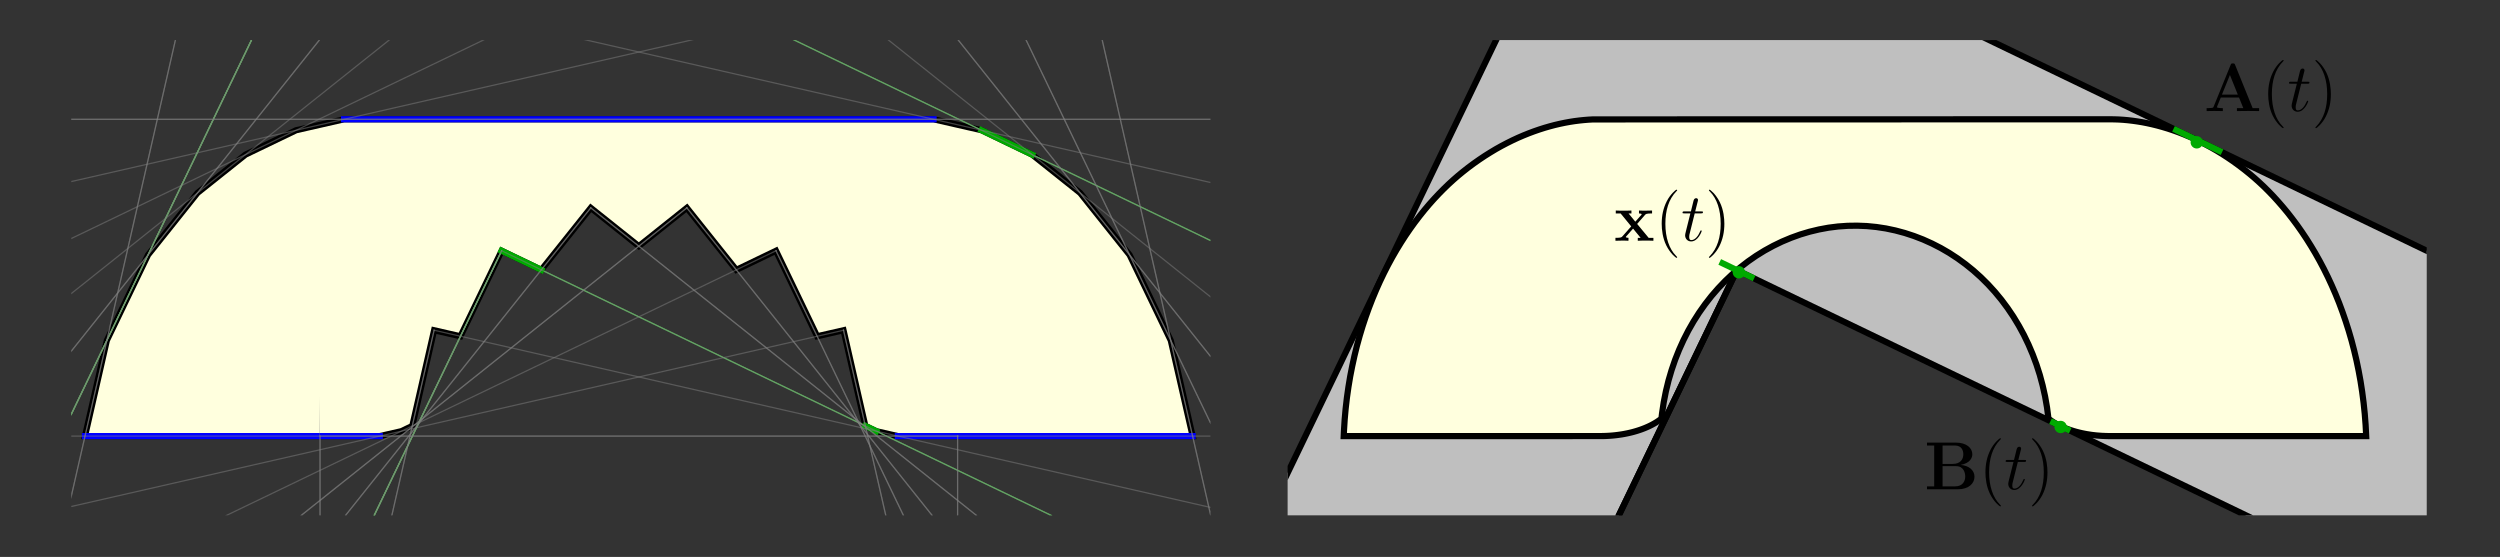 <?xml version="1.0" encoding="UTF-8"?>
<svg xmlns="http://www.w3.org/2000/svg" xmlns:xlink="http://www.w3.org/1999/xlink" width="404pt" height="90pt" viewBox="0 0 404 90" version="1.1">
<rect x="0" y="0" width="404" height="90" fill="#333333" stroke="none"/>
<defs>
<clipPath id="clip1">
  <path d="M 11.52 14 L 195.602 14 L 195.602 76 L 11.52 76 Z M 11.52 14 "/>
</clipPath>
<clipPath id="clip2">
  <path d="M 22 39 L 82 39 L 82 83.281 L 22 83.281 Z M 22 39 "/>
</clipPath>
<clipPath id="clip3">
  <path d="M 80 39 L 195.602 39 L 195.602 83.281 L 80 83.281 Z M 80 39 "/>
</clipPath>
<clipPath id="clip4">
  <path d="M 11.52 6.48 L 59 6.48 L 59 83.281 L 11.52 83.281 Z M 11.52 6.48 "/>
</clipPath>
<clipPath id="clip5">
  <path d="M 56 6.48 L 195.602 6.48 L 195.602 83.281 L 56 83.281 Z M 56 6.48 "/>
</clipPath>
<clipPath id="clip6">
  <path d="M 11.52 70 L 155 70 L 155 71 L 11.52 71 Z M 11.52 70 "/>
</clipPath>
<clipPath id="clip7">
  <path d="M 154 70 L 155 70 L 155 83.281 L 154 83.281 Z M 154 70 "/>
</clipPath>
<clipPath id="clip8">
  <path d="M 154 70 L 155 70 L 155 83.281 L 154 83.281 Z M 154 70 "/>
</clipPath>
<clipPath id="clip9">
  <path d="M 11.52 19 L 195.602 19 L 195.602 20 L 11.52 20 Z M 11.52 19 "/>
</clipPath>
<clipPath id="clip10">
  <path d="M 11.52 52 L 138 52 L 138 83.281 L 11.52 83.281 Z M 11.52 52 "/>
</clipPath>
<clipPath id="clip11">
  <path d="M 135 52 L 162 52 L 162 83.281 L 135 83.281 Z M 135 52 "/>
</clipPath>
<clipPath id="clip12">
  <path d="M 135 52 L 162 52 L 162 83.281 L 135 83.281 Z M 135 52 "/>
</clipPath>
<clipPath id="clip13">
  <path d="M 11.52 6.48 L 176 6.48 L 176 50 L 11.52 50 Z M 11.52 6.48 "/>
</clipPath>
<clipPath id="clip14">
  <path d="M 173 6.48 L 195.602 6.48 L 195.602 83.281 L 173 83.281 Z M 173 6.48 "/>
</clipPath>
<clipPath id="clip15">
  <path d="M 11.52 39 L 127 39 L 127 83.281 L 11.52 83.281 Z M 11.52 39 "/>
</clipPath>
<clipPath id="clip16">
  <path d="M 124 39 L 184 39 L 184 83.281 L 124 83.281 Z M 124 39 "/>
</clipPath>
<clipPath id="clip17">
  <path d="M 124 39 L 184 39 L 184 83.281 L 124 83.281 Z M 124 39 "/>
</clipPath>
<clipPath id="clip18">
  <path d="M 11.52 6.48 L 151 6.48 L 151 83.281 L 11.52 83.281 Z M 11.52 6.48 "/>
</clipPath>
<clipPath id="clip19">
  <path d="M 148 6.48 L 195.602 6.48 L 195.602 83.281 L 148 83.281 Z M 148 6.48 "/>
</clipPath>
<clipPath id="clip20">
  <path d="M 11.52 32 L 112 32 L 112 83.281 L 11.52 83.281 Z M 11.52 32 "/>
</clipPath>
<clipPath id="clip21">
  <path d="M 110 32 L 195.602 32 L 195.602 83.281 L 110 83.281 Z M 110 32 "/>
</clipPath>
<clipPath id="clip22">
  <path d="M 11.52 6.48 L 121 6.48 L 121 83.281 L 11.52 83.281 Z M 11.52 6.48 "/>
</clipPath>
<clipPath id="clip23">
  <path d="M 118 6.48 L 195.602 6.48 L 195.602 83.281 L 118 83.281 Z M 118 6.48 "/>
</clipPath>
<clipPath id="clip24">
  <path d="M 11.52 32 L 97 32 L 97 83.281 L 11.52 83.281 Z M 11.52 32 "/>
</clipPath>
<clipPath id="clip25">
  <path d="M 94 32 L 195.602 32 L 195.602 83.281 L 94 83.281 Z M 94 32 "/>
</clipPath>
<clipPath id="clip26">
  <path d="M 11.52 6.48 L 89 6.48 L 89 83.281 L 11.52 83.281 Z M 11.52 6.48 "/>
</clipPath>
<clipPath id="clip27">
  <path d="M 86 6.48 L 195.602 6.48 L 195.602 83.281 L 86 83.281 Z M 86 6.48 "/>
</clipPath>
<clipPath id="clip28">
  <path d="M 22 39 L 82 39 L 82 83.281 L 22 83.281 Z M 22 39 "/>
</clipPath>
<clipPath id="clip29">
  <path d="M 80 39 L 195.602 39 L 195.602 83.281 L 80 83.281 Z M 80 39 "/>
</clipPath>
<clipPath id="clip30">
  <path d="M 11.52 6.48 L 59 6.48 L 59 83.281 L 11.52 83.281 Z M 11.52 6.48 "/>
</clipPath>
<clipPath id="clip31">
  <path d="M 56 6.48 L 195.602 6.48 L 195.602 83.281 L 56 83.281 Z M 56 6.48 "/>
</clipPath>
<clipPath id="clip32">
  <path d="M 44 52 L 72 52 L 72 83.281 L 44 83.281 Z M 44 52 "/>
</clipPath>
<clipPath id="clip33">
  <path d="M 69 52 L 195.602 52 L 195.602 83.281 L 69 83.281 Z M 69 52 "/>
</clipPath>
<clipPath id="clip34">
  <path d="M 11.52 6.48 L 33 6.48 L 33 83.281 L 11.52 83.281 Z M 11.52 6.48 "/>
</clipPath>
<clipPath id="clip35">
  <path d="M 30 6.48 L 195.602 6.48 L 195.602 50 L 30 50 Z M 30 6.48 "/>
</clipPath>
<clipPath id="clip36">
  <path d="M 51 70 L 52 70 L 52 83.281 L 51 83.281 Z M 51 70 "/>
</clipPath>
<clipPath id="clip37">
  <path d="M 51 70 L 195.602 70 L 195.602 71 L 51 71 Z M 51 70 "/>
</clipPath>
<clipPath id="clip38">
  <path d="M 11.52 19 L 195.602 19 L 195.602 20 L 11.52 20 Z M 11.52 19 "/>
</clipPath>
<clipPath id="clip39">
  <path d="M 208.078 6.48 L 392.16 6.48 L 392.16 83.281 L 208.078 83.281 Z M 208.078 6.48 "/>
</clipPath>
<clipPath id="clip40">
  <path d="M 220 39 L 286 39 L 286 83.281 L 220 83.281 Z M 220 39 "/>
</clipPath>
<clipPath id="clip41">
  <path d="M 276 39 L 392.16 39 L 392.16 83.281 L 276 83.281 Z M 276 39 "/>
</clipPath>
<clipPath id="clip42">
  <path d="M 208.078 6.48 L 392.16 6.48 L 392.16 83.281 L 208.078 83.281 Z M 208.078 6.48 "/>
</clipPath>
</defs>
<g id="surface419">
<path style=" stroke:none;fill-rule:nonzero;fill:rgb(100%,100%,86.999%);fill-opacity:1;" d="M 192.727 70.473 L 189.195 55.016 L 182.543 41.195 L 174.551 31.176 L 166.785 24.984 L 158.617 21.047 L 150.863 19.277 L 55.602 19.277 L 47.848 21.047 L 39.676 24.984 L 31.914 31.176 L 23.922 41.195 L 17.266 55.016 L 13.738 70.473 L 61.367 70.473 L 64.863 69.676 L 66.625 68.828 L 70.152 53.367 L 74.41 54.34 L 81.066 40.523 L 87.477 43.609 L 95.469 33.59 L 103.23 39.781 L 110.996 33.59 L 118.988 43.609 L 125.398 40.523 L 132.051 54.34 L 136.312 53.367 L 139.84 68.828 L 141.602 69.676 L 145.094 70.473 Z M 192.727 70.473 "/>
<g clip-path="url(#clip1)" clip-rule="nonzero">
<path style="fill:none;stroke-width:1;stroke-linecap:square;stroke-linejoin:miter;stroke:rgb(0%,0%,0%);stroke-opacity:1;stroke-miterlimit:3.25;" d="M 192.727 70.473 L 189.195 55.016 L 182.543 41.195 L 174.551 31.176 L 166.785 24.984 L 158.617 21.047 L 150.863 19.277 L 55.602 19.277 L 47.848 21.047 L 39.676 24.984 L 31.914 31.176 L 23.922 41.195 L 17.266 55.016 L 13.738 70.473 L 61.367 70.473 L 64.863 69.676 L 66.625 68.828 L 70.152 53.367 L 74.41 54.34 L 81.066 40.523 L 87.477 43.609 L 95.469 33.59 L 103.23 39.781 L 110.996 33.59 L 118.988 43.609 L 125.398 40.523 L 132.051 54.34 L 136.312 53.367 L 139.84 68.828 L 141.602 69.676 L 145.094 70.473 Z M 192.727 70.473 "/>
</g>
<g clip-path="url(#clip2)" clip-rule="nonzero">
<path style="fill:none;stroke-width:0.2;stroke-linecap:square;stroke-linejoin:miter;stroke:rgb(30.001%,76.666%,30.001%);stroke-opacity:1;stroke-miterlimit:3.25;" d="M 23.496 160.07 L 81.066 40.523 "/>
<path style="fill:none;stroke-width:0.2;stroke-linecap:square;stroke-linejoin:miter;stroke:rgb(30.001%,76.666%,30.001%);stroke-opacity:1;stroke-miterlimit:3.25;" d="M 23.496 160.07 L 81.066 40.523 "/>
</g>
<path style=" stroke:none;fill-rule:nonzero;fill:rgb(30.001%,76.666%,30.001%);fill-opacity:1;" d="M 81.066 40.523 L 80.977 40.434 L 81.02 40.391 L 81.109 40.434 Z M 81.066 40.523 "/>
<g clip-path="url(#clip3)" clip-rule="nonzero">
<path style="fill:none;stroke-width:0.2;stroke-linecap:square;stroke-linejoin:miter;stroke:rgb(30.001%,76.666%,30.001%);stroke-opacity:1;stroke-miterlimit:3.25;" d="M 81.066 40.523 L 265.562 129.371 "/>
</g>
<g clip-path="url(#clip4)" clip-rule="nonzero">
<path style="fill:none;stroke-width:0.2;stroke-linecap:square;stroke-linejoin:miter;stroke:rgb(30.001%,76.666%,30.001%);stroke-opacity:1;stroke-miterlimit:3.25;" d="M -33.328 160.07 L 57.152 -27.812 "/>
<path style="fill:none;stroke-width:0.2;stroke-linecap:square;stroke-linejoin:miter;stroke:rgb(30.001%,76.666%,30.001%);stroke-opacity:1;stroke-miterlimit:3.25;" d="M -33.328 160.07 L 57.152 -27.812 "/>
</g>
<g clip-path="url(#clip5)" clip-rule="nonzero">
<path style="fill:none;stroke-width:0.2;stroke-linecap:square;stroke-linejoin:miter;stroke:rgb(30.001%,76.666%,30.001%);stroke-opacity:1;stroke-miterlimit:3.25;" d="M 57.152 -27.812 L 287.777 83.25 "/>
</g>
<path style="fill:none;stroke-width:1;stroke-linecap:square;stroke-linejoin:miter;stroke:rgb(0%,0%,100%);stroke-opacity:1;stroke-miterlimit:3.25;" d="M 55.602 19.277 L 150.863 19.277 "/>
<path style="fill:none;stroke-width:1;stroke-linecap:square;stroke-linejoin:miter;stroke:rgb(0%,0%,100%);stroke-opacity:1;stroke-miterlimit:3.25;" d="M 192.727 70.473 L 145.094 70.473 "/>
<path style="fill:none;stroke-width:1;stroke-linecap:square;stroke-linejoin:miter;stroke:rgb(0%,0%,100%);stroke-opacity:1;stroke-miterlimit:3.25;" d="M 61.367 70.473 L 13.738 70.473 "/>
<path style="fill:none;stroke-width:1;stroke-linecap:square;stroke-linejoin:miter;stroke:rgb(0%,66.667%,0%);stroke-opacity:1;stroke-miterlimit:3.25;" d="M 166.785 24.984 L 158.617 21.047 "/>
<path style="fill:none;stroke-width:1;stroke-linecap:square;stroke-linejoin:miter;stroke:rgb(0%,66.667%,0%);stroke-opacity:1;stroke-miterlimit:3.25;" d="M 139.84 68.828 L 141.602 69.676 "/>
<path style="fill:none;stroke-width:1;stroke-linecap:square;stroke-linejoin:miter;stroke:rgb(0%,66.667%,0%);stroke-opacity:1;stroke-miterlimit:3.25;" d="M 81.066 40.523 L 87.477 43.609 "/>
<g clip-path="url(#clip6)" clip-rule="nonzero">
<path style="fill:none;stroke-width:0.2;stroke-linecap:square;stroke-linejoin:miter;stroke:rgb(50.001%,50.001%,50.001%);stroke-opacity:0.5;stroke-miterlimit:3.25;" d="M -50.031 70.473 L 154.746 70.473 "/>
</g>
<g clip-path="url(#clip7)" clip-rule="nonzero">
<path style="fill:none;stroke-width:0.2;stroke-linecap:square;stroke-linejoin:miter;stroke:rgb(50.001%,50.001%,50.001%);stroke-opacity:0.5;stroke-miterlimit:3.25;" d="M 154.746 160.07 L 154.746 70.473 "/>
</g>
<path style=" stroke:none;fill-rule:nonzero;fill:rgb(50.001%,50.001%,50.001%);fill-opacity:0.5;" d="M 154.746 70.473 L 154.844 70.574 L 154.844 70.371 L 154.746 70.371 Z M 154.746 70.473 "/>
<g clip-path="url(#clip8)" clip-rule="nonzero">
<path style="fill:none;stroke-width:0.2;stroke-linecap:square;stroke-linejoin:miter;stroke:rgb(50.001%,50.001%,50.001%);stroke-opacity:0.5;stroke-miterlimit:3.25;" d="M 154.746 160.07 L 154.746 70.473 "/>
</g>
<path style=" stroke:none;fill-rule:nonzero;fill:rgb(50.001%,50.001%,50.001%);fill-opacity:0.5;" d="M 154.746 70.473 L 154.844 70.574 L 154.844 70.371 L 154.746 70.371 Z M 154.746 70.473 "/>
<g clip-path="url(#clip9)" clip-rule="nonzero">
<path style="fill:none;stroke-width:0.2;stroke-linecap:square;stroke-linejoin:miter;stroke:rgb(50.001%,50.001%,50.001%);stroke-opacity:0.5;stroke-miterlimit:3.25;" d="M -50.031 19.277 L 205.938 19.277 "/>
</g>
<g clip-path="url(#clip10)" clip-rule="nonzero">
<path style="fill:none;stroke-width:0.2;stroke-linecap:square;stroke-linejoin:miter;stroke:rgb(50.001%,50.001%,50.001%);stroke-opacity:0.5;stroke-miterlimit:3.25;" d="M -63.332 98.934 L 136.312 53.367 "/>
</g>
<g clip-path="url(#clip11)" clip-rule="nonzero">
<path style="fill:none;stroke-width:0.2;stroke-linecap:square;stroke-linejoin:miter;stroke:rgb(50.001%,50.001%,50.001%);stroke-opacity:0.5;stroke-miterlimit:3.25;" d="M 160.664 160.07 L 136.312 53.367 "/>
</g>
<path style=" stroke:none;fill-rule:nonzero;fill:rgb(50.001%,50.001%,50.001%);fill-opacity:0.5;" d="M 136.312 53.367 L 136.41 53.465 L 136.387 53.25 L 136.289 53.27 Z M 136.312 53.367 "/>
<g clip-path="url(#clip12)" clip-rule="nonzero">
<path style="fill:none;stroke-width:0.2;stroke-linecap:square;stroke-linejoin:miter;stroke:rgb(50.001%,50.001%,50.001%);stroke-opacity:0.5;stroke-miterlimit:3.25;" d="M 160.664 160.07 L 136.312 53.367 "/>
</g>
<path style=" stroke:none;fill-rule:nonzero;fill:rgb(50.001%,50.001%,50.001%);fill-opacity:0.5;" d="M 136.312 53.367 L 136.41 53.465 L 136.387 53.25 L 136.289 53.27 Z M 136.312 53.367 "/>
<g clip-path="url(#clip13)" clip-rule="nonzero">
<path style="fill:none;stroke-width:0.2;stroke-linecap:square;stroke-linejoin:miter;stroke:rgb(50.001%,50.001%,50.001%);stroke-opacity:0.5;stroke-miterlimit:3.25;" d="M -74.723 49.023 L 174.828 -7.934 "/>
</g>
<g clip-path="url(#clip14)" clip-rule="nonzero">
<path style="fill:none;stroke-width:0.2;stroke-linecap:square;stroke-linejoin:miter;stroke:rgb(50.001%,50.001%,50.001%);stroke-opacity:0.5;stroke-miterlimit:3.25;" d="M 213.176 160.07 L 174.828 -7.934 "/>
<path style="fill:none;stroke-width:0.2;stroke-linecap:square;stroke-linejoin:miter;stroke:rgb(50.001%,50.001%,50.001%);stroke-opacity:0.5;stroke-miterlimit:3.25;" d="M 213.176 160.07 L 174.828 -7.934 "/>
</g>
<g clip-path="url(#clip15)" clip-rule="nonzero">
<path style="fill:none;stroke-width:0.2;stroke-linecap:square;stroke-linejoin:miter;stroke:rgb(50.001%,50.001%,50.001%);stroke-opacity:0.5;stroke-miterlimit:3.25;" d="M -59.102 129.371 L 125.398 40.523 "/>
</g>
<g clip-path="url(#clip16)" clip-rule="nonzero">
<path style="fill:none;stroke-width:0.2;stroke-linecap:square;stroke-linejoin:miter;stroke:rgb(50.001%,50.001%,50.001%);stroke-opacity:0.5;stroke-miterlimit:3.25;" d="M 182.969 160.07 L 125.398 40.523 "/>
</g>
<path style=" stroke:none;fill-rule:nonzero;fill:rgb(50.001%,50.001%,50.001%);fill-opacity:0.5;" d="M 125.398 40.523 L 125.488 40.613 L 125.445 40.391 L 125.355 40.434 Z M 125.398 40.523 "/>
<g clip-path="url(#clip17)" clip-rule="nonzero">
<path style="fill:none;stroke-width:0.2;stroke-linecap:square;stroke-linejoin:miter;stroke:rgb(50.001%,50.001%,50.001%);stroke-opacity:0.5;stroke-miterlimit:3.25;" d="M 182.969 160.07 L 125.398 40.523 "/>
</g>
<path style=" stroke:none;fill-rule:nonzero;fill:rgb(50.001%,50.001%,50.001%);fill-opacity:0.5;" d="M 125.398 40.523 L 125.488 40.613 L 125.445 40.391 L 125.355 40.434 Z M 125.398 40.523 "/>
<g clip-path="url(#clip18)" clip-rule="nonzero">
<path style="fill:none;stroke-width:0.2;stroke-linecap:square;stroke-linejoin:miter;stroke:rgb(50.001%,50.001%,50.001%);stroke-opacity:0.5;stroke-miterlimit:3.25;" d="M -81.312 83.25 L 149.309 -27.812 "/>
</g>
<g clip-path="url(#clip19)" clip-rule="nonzero">
<path style="fill:none;stroke-width:0.2;stroke-linecap:square;stroke-linejoin:miter;stroke:rgb(50.001%,50.001%,50.001%);stroke-opacity:0.5;stroke-miterlimit:3.25;" d="M 239.789 160.07 L 149.309 -27.812 "/>
<path style="fill:none;stroke-width:0.2;stroke-linecap:square;stroke-linejoin:miter;stroke:rgb(50.001%,50.001%,50.001%);stroke-opacity:0.5;stroke-miterlimit:3.25;" d="M 239.789 160.07 L 149.309 -27.812 "/>
</g>
<g clip-path="url(#clip20)" clip-rule="nonzero">
<path style="fill:none;stroke-width:0.2;stroke-linecap:square;stroke-linejoin:miter;stroke:rgb(50.001%,50.001%,50.001%);stroke-opacity:0.5;stroke-miterlimit:3.25;" d="M -47.609 160.07 L 110.996 33.59 "/>
<path style="fill:none;stroke-width:0.2;stroke-linecap:square;stroke-linejoin:miter;stroke:rgb(50.001%,50.001%,50.001%);stroke-opacity:0.5;stroke-miterlimit:3.25;" d="M -47.609 160.07 L 110.996 33.59 "/>
</g>
<path style=" stroke:none;fill-rule:nonzero;fill:rgb(50.001%,50.001%,50.001%);fill-opacity:0.5;" d="M 110.996 33.59 L 110.934 33.527 L 111.012 33.449 L 111.074 33.527 Z M 110.996 33.59 "/>
<g clip-path="url(#clip21)" clip-rule="nonzero">
<path style="fill:none;stroke-width:0.2;stroke-linecap:square;stroke-linejoin:miter;stroke:rgb(50.001%,50.001%,50.001%);stroke-opacity:0.5;stroke-miterlimit:3.25;" d="M 211.863 160.07 L 110.996 33.59 "/>
<path style="fill:none;stroke-width:0.2;stroke-linecap:square;stroke-linejoin:miter;stroke:rgb(50.001%,50.001%,50.001%);stroke-opacity:0.5;stroke-miterlimit:3.25;" d="M 211.863 160.07 L 110.996 33.59 "/>
</g>
<g clip-path="url(#clip22)" clip-rule="nonzero">
<path style="fill:none;stroke-width:0.2;stroke-linecap:square;stroke-linejoin:miter;stroke:rgb(50.001%,50.001%,50.001%);stroke-opacity:0.5;stroke-miterlimit:3.25;" d="M -81.023 121.238 L 119.102 -38.355 "/>
</g>
<g clip-path="url(#clip23)" clip-rule="nonzero">
<path style="fill:none;stroke-width:0.2;stroke-linecap:square;stroke-linejoin:miter;stroke:rgb(50.001%,50.001%,50.001%);stroke-opacity:0.5;stroke-miterlimit:3.25;" d="M 277.344 160.07 L 119.102 -38.355 "/>
<path style="fill:none;stroke-width:0.2;stroke-linecap:square;stroke-linejoin:miter;stroke:rgb(50.001%,50.001%,50.001%);stroke-opacity:0.5;stroke-miterlimit:3.25;" d="M 277.344 160.07 L 119.102 -38.355 "/>
</g>
<g clip-path="url(#clip24)" clip-rule="nonzero">
<path style="fill:none;stroke-width:0.2;stroke-linecap:square;stroke-linejoin:miter;stroke:rgb(50.001%,50.001%,50.001%);stroke-opacity:0.5;stroke-miterlimit:3.25;" d="M -5.398 160.07 L 95.469 33.59 "/>
<path style="fill:none;stroke-width:0.2;stroke-linecap:square;stroke-linejoin:miter;stroke:rgb(50.001%,50.001%,50.001%);stroke-opacity:0.5;stroke-miterlimit:3.25;" d="M -5.398 160.07 L 95.469 33.59 "/>
</g>
<path style=" stroke:none;fill-rule:nonzero;fill:rgb(50.001%,50.001%,50.001%);fill-opacity:0.5;" d="M 95.469 33.59 L 95.391 33.512 L 95.453 33.449 L 95.531 33.512 Z M 95.469 33.59 "/>
<g clip-path="url(#clip25)" clip-rule="nonzero">
<path style="fill:none;stroke-width:0.2;stroke-linecap:square;stroke-linejoin:miter;stroke:rgb(50.001%,50.001%,50.001%);stroke-opacity:0.5;stroke-miterlimit:3.25;" d="M 254.074 160.07 L 95.469 33.59 "/>
<path style="fill:none;stroke-width:0.2;stroke-linecap:square;stroke-linejoin:miter;stroke:rgb(50.001%,50.001%,50.001%);stroke-opacity:0.5;stroke-miterlimit:3.25;" d="M 254.074 160.07 L 95.469 33.59 "/>
</g>
<g clip-path="url(#clip26)" clip-rule="nonzero">
<path style="fill:none;stroke-width:0.2;stroke-linecap:square;stroke-linejoin:miter;stroke:rgb(50.001%,50.001%,50.001%);stroke-opacity:0.5;stroke-miterlimit:3.25;" d="M -70.879 160.07 L 87.363 -38.355 "/>
<path style="fill:none;stroke-width:0.2;stroke-linecap:square;stroke-linejoin:miter;stroke:rgb(50.001%,50.001%,50.001%);stroke-opacity:0.5;stroke-miterlimit:3.25;" d="M -70.879 160.07 L 87.363 -38.355 "/>
</g>
<g clip-path="url(#clip27)" clip-rule="nonzero">
<path style="fill:none;stroke-width:0.2;stroke-linecap:square;stroke-linejoin:miter;stroke:rgb(50.001%,50.001%,50.001%);stroke-opacity:0.5;stroke-miterlimit:3.25;" d="M 87.363 -38.355 L 287.488 121.238 "/>
</g>
<g clip-path="url(#clip28)" clip-rule="nonzero">
<path style="fill:none;stroke-width:0.2;stroke-linecap:square;stroke-linejoin:miter;stroke:rgb(50.001%,50.001%,50.001%);stroke-opacity:0.5;stroke-miterlimit:3.25;" d="M 23.496 160.07 L 81.066 40.523 "/>
<path style="fill:none;stroke-width:0.2;stroke-linecap:square;stroke-linejoin:miter;stroke:rgb(50.001%,50.001%,50.001%);stroke-opacity:0.5;stroke-miterlimit:3.25;" d="M 23.496 160.07 L 81.066 40.523 "/>
</g>
<path style=" stroke:none;fill-rule:nonzero;fill:rgb(50.001%,50.001%,50.001%);fill-opacity:0.5;" d="M 81.066 40.523 L 80.977 40.434 L 81.02 40.391 L 81.109 40.434 Z M 81.066 40.523 "/>
<g clip-path="url(#clip29)" clip-rule="nonzero">
<path style="fill:none;stroke-width:0.2;stroke-linecap:square;stroke-linejoin:miter;stroke:rgb(50.001%,50.001%,50.001%);stroke-opacity:0.5;stroke-miterlimit:3.25;" d="M 81.066 40.523 L 265.562 129.371 "/>
</g>
<g clip-path="url(#clip30)" clip-rule="nonzero">
<path style="fill:none;stroke-width:0.2;stroke-linecap:square;stroke-linejoin:miter;stroke:rgb(50.001%,50.001%,50.001%);stroke-opacity:0.5;stroke-miterlimit:3.25;" d="M -33.328 160.07 L 57.152 -27.812 "/>
<path style="fill:none;stroke-width:0.2;stroke-linecap:square;stroke-linejoin:miter;stroke:rgb(50.001%,50.001%,50.001%);stroke-opacity:0.5;stroke-miterlimit:3.25;" d="M -33.328 160.07 L 57.152 -27.812 "/>
</g>
<g clip-path="url(#clip31)" clip-rule="nonzero">
<path style="fill:none;stroke-width:0.2;stroke-linecap:square;stroke-linejoin:miter;stroke:rgb(50.001%,50.001%,50.001%);stroke-opacity:0.5;stroke-miterlimit:3.25;" d="M 57.152 -27.812 L 287.777 83.25 "/>
</g>
<g clip-path="url(#clip32)" clip-rule="nonzero">
<path style="fill:none;stroke-width:0.2;stroke-linecap:square;stroke-linejoin:miter;stroke:rgb(50.001%,50.001%,50.001%);stroke-opacity:0.5;stroke-miterlimit:3.25;" d="M 45.797 160.07 L 70.152 53.367 "/>
<path style="fill:none;stroke-width:0.2;stroke-linecap:square;stroke-linejoin:miter;stroke:rgb(50.001%,50.001%,50.001%);stroke-opacity:0.5;stroke-miterlimit:3.25;" d="M 45.797 160.07 L 70.152 53.367 "/>
</g>
<path style=" stroke:none;fill-rule:nonzero;fill:rgb(50.001%,50.001%,50.001%);fill-opacity:0.5;" d="M 70.152 53.367 L 70.055 53.27 L 70.078 53.25 L 70.176 53.27 Z M 70.152 53.367 "/>
<g clip-path="url(#clip33)" clip-rule="nonzero">
<path style="fill:none;stroke-width:0.2;stroke-linecap:square;stroke-linejoin:miter;stroke:rgb(50.001%,50.001%,50.001%);stroke-opacity:0.5;stroke-miterlimit:3.25;" d="M 70.152 53.367 L 269.797 98.934 "/>
</g>
<g clip-path="url(#clip34)" clip-rule="nonzero">
<path style="fill:none;stroke-width:0.2;stroke-linecap:square;stroke-linejoin:miter;stroke:rgb(50.001%,50.001%,50.001%);stroke-opacity:0.5;stroke-miterlimit:3.25;" d="M -6.711 160.07 L 31.633 -7.934 "/>
<path style="fill:none;stroke-width:0.2;stroke-linecap:square;stroke-linejoin:miter;stroke:rgb(50.001%,50.001%,50.001%);stroke-opacity:0.5;stroke-miterlimit:3.25;" d="M -6.711 160.07 L 31.633 -7.934 "/>
</g>
<g clip-path="url(#clip35)" clip-rule="nonzero">
<path style="fill:none;stroke-width:0.2;stroke-linecap:square;stroke-linejoin:miter;stroke:rgb(50.001%,50.001%,50.001%);stroke-opacity:0.5;stroke-miterlimit:3.25;" d="M 31.633 -7.934 L 281.188 49.023 "/>
</g>
<g clip-path="url(#clip36)" clip-rule="nonzero">
<path style="fill:none;stroke-width:0.2;stroke-linecap:square;stroke-linejoin:miter;stroke:rgb(50.001%,50.001%,50.001%);stroke-opacity:0.5;stroke-miterlimit:3.25;" d="M 51.719 160.07 L 51.719 70.473 "/>
<path style="fill:none;stroke-width:0.2;stroke-linecap:square;stroke-linejoin:miter;stroke:rgb(50.001%,50.001%,50.001%);stroke-opacity:0.5;stroke-miterlimit:3.25;" d="M 51.719 160.07 L 51.719 70.473 "/>
</g>
<path style=" stroke:none;fill-rule:nonzero;fill:rgb(50.001%,50.001%,50.001%);fill-opacity:0.5;" d="M 51.719 70.473 L 51.617 70.371 L 51.617 64 L 51.719 70.371 Z M 51.719 70.473 "/>
<g clip-path="url(#clip37)" clip-rule="nonzero">
<path style="fill:none;stroke-width:0.2;stroke-linecap:square;stroke-linejoin:miter;stroke:rgb(50.001%,50.001%,50.001%);stroke-opacity:0.5;stroke-miterlimit:3.25;" d="M 51.719 70.473 L 256.496 70.473 "/>
</g>
<g clip-path="url(#clip38)" clip-rule="nonzero">
<path style="fill:none;stroke-width:0.2;stroke-linecap:square;stroke-linejoin:miter;stroke:rgb(50.001%,50.001%,50.001%);stroke-opacity:0.5;stroke-miterlimit:3.25;" d="M 0.523 19.277 L 256.496 19.277 "/>
</g>
<g clip-path="url(#clip39)" clip-rule="nonzero">
<path style=" stroke:none;fill-rule:nonzero;fill:rgb(75%,75%,75%);fill-opacity:1;" d="M 214.047 182.035 L 280.684 43.664 L 419.059 110.301 L 441.27 64.176 L 256.773 -24.672 L 167.922 159.824 Z M 214.047 182.035 "/>
</g>
<g clip-path="url(#clip40)" clip-rule="nonzero">
<path style="fill:none;stroke-width:1;stroke-linecap:square;stroke-linejoin:miter;stroke:rgb(0%,0%,0%);stroke-opacity:1;stroke-miterlimit:3.25;" d="M 224.625 160.07 L 280.684 43.664 "/>
<path style="fill:none;stroke-width:1;stroke-linecap:square;stroke-linejoin:miter;stroke:rgb(0%,0%,0%);stroke-opacity:1;stroke-miterlimit:3.25;" d="M 224.625 160.07 L 280.684 43.664 "/>
</g>
<path style=" stroke:none;fill-rule:nonzero;fill:rgb(0%,0%,0%);fill-opacity:1;" d="M 280.684 43.664 L 280.234 43.215 L 280.453 42.996 L 280.902 43.215 Z M 280.684 43.664 "/>
<g clip-path="url(#clip41)" clip-rule="nonzero">
<path style="fill:none;stroke-width:1;stroke-linecap:square;stroke-linejoin:miter;stroke:rgb(0%,0%,0%);stroke-opacity:1;stroke-miterlimit:3.25;" d="M 280.684 43.664 L 419.059 110.301 "/>
</g>
<g clip-path="url(#clip42)" clip-rule="nonzero">
<path style="fill:none;stroke-width:1;stroke-linecap:square;stroke-linejoin:miter;stroke:rgb(0%,0%,0%);stroke-opacity:1;stroke-miterlimit:3.25;" d="M 167.922 159.824 L 256.773 -24.672 L 441.27 64.176 "/>
</g>
<path style="fill-rule:nonzero;fill:rgb(100%,100%,86.999%);fill-opacity:1;stroke-width:1;stroke-linecap:square;stroke-linejoin:miter;stroke:rgb(0%,0%,0%);stroke-opacity:1;stroke-miterlimit:3.25;" d="M 331.031 67.648 L 330.797 65.84 L 330.484 64.055 L 330.094 62.305 L 329.633 60.59 L 329.094 58.91 L 328.484 57.27 L 327.805 55.676 L 327.059 54.125 L 326.242 52.625 L 325.367 51.176 L 324.426 49.781 L 323.43 48.445 L 322.371 47.164 L 321.262 45.949 L 320.102 44.797 L 318.891 43.711 L 317.633 42.695 L 316.336 41.75 L 314.996 40.875 L 313.617 40.074 L 312.207 39.352 L 310.766 38.703 L 309.297 38.137 L 307.805 37.648 L 306.293 37.242 L 304.762 36.918 L 303.223 36.684 L 301.672 36.531 L 300.121 36.469 L 298.566 36.492 L 297.016 36.602 L 295.473 36.797 L 293.938 37.082 L 292.414 37.449 L 290.91 37.898 L 289.434 38.43 L 287.977 39.039 L 286.551 39.73 L 285.16 40.492 L 283.801 41.332 L 282.484 42.246 L 281.207 43.23 L 279.973 44.285 L 278.789 45.406 L 277.656 46.594 L 276.574 47.84 L 275.551 49.152 L 274.582 50.52 L 273.676 51.945 L 272.832 53.422 L 272.055 54.949 L 271.344 56.523 L 270.699 58.141 L 270.129 59.805 L 269.629 61.504 L 269.207 63.238 L 268.859 65.004 L 268.586 66.801 L 268.488 67.648 L 268.406 67.711 L 268.32 67.777 L 268.23 67.848 L 268.133 67.918 L 268.031 67.988 L 267.922 68.062 L 267.809 68.141 L 267.691 68.215 L 267.566 68.293 L 267.434 68.371 L 267.297 68.453 L 267.152 68.531 L 267.004 68.613 L 266.848 68.695 L 266.684 68.777 L 266.516 68.859 L 266.34 68.941 L 266.16 69.02 L 265.973 69.102 L 265.777 69.184 L 265.578 69.262 L 265.371 69.34 L 265.16 69.418 L 264.941 69.492 L 264.715 69.566 L 264.48 69.641 L 264.242 69.711 L 263.996 69.781 L 263.746 69.848 L 263.488 69.91 L 263.223 69.973 L 262.953 70.031 L 262.676 70.086 L 262.391 70.141 L 262.102 70.191 L 261.805 70.234 L 261.504 70.277 L 261.195 70.316 L 260.879 70.352 L 260.559 70.383 L 260.234 70.41 L 259.562 70.449 L 259.195 70.461 L 258.816 70.469 L 217.145 70.473 L 217.184 69.625 L 217.297 67.816 L 217.457 66.035 L 217.66 64.273 L 217.906 62.539 L 218.191 60.828 L 218.52 59.148 L 218.883 57.496 L 219.281 55.875 L 219.719 54.285 L 220.188 52.73 L 220.691 51.211 L 221.227 49.723 L 221.789 48.273 L 222.379 46.859 L 222.996 45.48 L 223.637 44.145 L 224.297 42.848 L 224.98 41.59 L 225.684 40.371 L 226.402 39.195 L 227.137 38.059 L 227.887 36.965 L 228.645 35.914 L 229.414 34.906 L 230.191 33.938 L 230.969 33.016 L 231.75 32.141 L 232.531 31.309 L 233.309 30.52 L 234.082 29.773 L 234.852 29.07 L 235.609 28.41 L 236.383 27.773 L 237.266 27.078 L 238.156 26.418 L 239.047 25.793 L 239.941 25.195 L 240.836 24.633 L 241.727 24.098 L 242.621 23.598 L 243.512 23.129 L 244.398 22.688 L 245.281 22.277 L 246.16 21.898 L 247.031 21.547 L 247.895 21.223 L 248.754 20.926 L 249.602 20.656 L 250.441 20.414 L 251.27 20.195 L 252.086 20.004 L 252.895 19.836 L 253.688 19.691 L 254.469 19.57 L 255.234 19.473 L 255.988 19.395 L 256.727 19.336 L 257.449 19.297 L 341.066 19.277 L 341.719 19.289 L 342.402 19.312 L 343.133 19.359 L 343.879 19.426 L 344.637 19.516 L 345.41 19.625 L 346.199 19.754 L 346.996 19.91 L 347.809 20.09 L 348.633 20.293 L 349.465 20.523 L 350.309 20.777 L 351.164 21.059 L 352.023 21.367 L 352.891 21.707 L 353.766 22.07 L 354.648 22.465 L 355.531 22.891 L 356.422 23.344 L 357.312 23.828 L 358.207 24.344 L 359.102 24.891 L 359.992 25.469 L 360.887 26.078 L 361.777 26.723 L 362.664 27.398 L 363.504 28.074 L 364.262 28.711 L 365.023 29.391 L 365.797 30.113 L 366.57 30.879 L 367.352 31.688 L 368.129 32.543 L 368.91 33.441 L 369.691 34.383 L 370.461 35.371 L 371.227 36.398 L 371.98 37.469 L 372.723 38.582 L 373.449 39.738 L 374.164 40.934 L 374.855 42.168 L 375.531 43.445 L 376.184 44.762 L 376.812 46.117 L 377.418 47.512 L 377.996 48.941 L 378.543 50.41 L 379.062 51.914 L 379.551 53.449 L 380.008 55.023 L 380.426 56.625 L 380.812 58.262 L 381.156 59.926 L 381.465 61.621 L 381.73 63.34 L 381.957 65.09 L 382.141 66.859 L 382.281 68.656 L 382.375 70.473 L 340.777 70.473 L 340.484 70.465 L 340.195 70.457 L 339.922 70.445 L 339.66 70.434 L 339.406 70.418 L 339.152 70.398 L 338.902 70.379 L 338.656 70.355 L 338.18 70.301 L 337.941 70.27 L 337.711 70.234 L 337.484 70.199 L 337.262 70.164 L 337.043 70.125 L 336.824 70.082 L 336.402 69.996 L 335.996 69.902 L 335.605 69.801 L 335.414 69.75 L 335.23 69.695 L 335.047 69.645 L 334.867 69.586 L 334.691 69.531 L 334.355 69.414 L 334.191 69.355 L 334.031 69.297 L 333.875 69.234 L 333.723 69.176 L 333.574 69.113 L 333.43 69.051 L 333.289 68.988 L 333.016 68.863 L 332.887 68.801 L 332.52 68.617 L 332.402 68.555 L 332.184 68.43 L 332.078 68.367 L 331.977 68.309 L 331.879 68.25 L 331.785 68.188 L 331.695 68.129 L 331.609 68.074 L 331.523 68.016 L 331.367 67.906 L 331.293 67.852 L 331.223 67.797 L 331.09 67.695 Z M 331.031 67.648 "/>
<path style=" stroke:none;fill-rule:evenodd;fill:rgb(0%,66.667%,0%);fill-opacity:1;" d="M 282 44 C 282 43.734 281.895 43.48 281.707 43.293 C 281.52 43.105 281.266 43 281 43 C 280.734 43 280.48 43.105 280.293 43.293 C 280.105 43.48 280 43.734 280 44 C 280 44.266 280.105 44.52 280.293 44.707 C 280.48 44.895 280.734 45 281 45 C 281.266 45 281.52 44.895 281.707 44.707 C 281.895 44.52 282 44.266 282 44 Z M 282 44 "/>
<path style="fill:none;stroke-width:1;stroke-linecap:square;stroke-linejoin:miter;stroke:rgb(0%,66.667%,0%);stroke-opacity:1;stroke-miterlimit:3.25;" d="M 283.012 44.781 L 278.359 42.543 "/>
<path style=" stroke:none;fill-rule:evenodd;fill:rgb(0%,66.667%,0%);fill-opacity:1;" d="M 334 69 C 334 68.734 333.895 68.48 333.707 68.293 C 333.52 68.105 333.266 68 333 68 C 332.734 68 332.48 68.105 332.293 68.293 C 332.105 68.48 332 68.734 332 69 C 332 69.266 332.105 69.52 332.293 69.707 C 332.48 69.895 332.734 70 333 70 C 333.266 70 333.52 69.895 333.707 69.707 C 333.895 69.52 334 69.266 334 69 Z M 334 69 "/>
<path style="fill:none;stroke-width:1;stroke-linecap:square;stroke-linejoin:miter;stroke:rgb(0%,66.667%,0%);stroke-opacity:1;stroke-miterlimit:3.25;" d="M 331.805 68.281 L 334.094 69.383 "/>
<path style=" stroke:none;fill-rule:evenodd;fill:rgb(0%,66.667%,0%);fill-opacity:1;" d="M 356 23 C 356 22.734 355.895 22.48 355.707 22.293 C 355.52 22.105 355.266 22 355 22 C 354.734 22 354.48 22.105 354.293 22.293 C 354.105 22.48 354 22.734 354 23 C 354 23.266 354.105 23.52 354.293 23.707 C 354.48 23.895 354.734 24 355 24 C 355.266 24 355.52 23.895 355.707 23.707 C 355.895 23.52 356 23.266 356 23 Z M 356 23 "/>
<path style="fill:none;stroke-width:1;stroke-linecap:square;stroke-linejoin:miter;stroke:rgb(0%,66.667%,0%);stroke-opacity:1;stroke-miterlimit:3.25;" d="M 358.629 24.379 L 351.691 21.039 "/>
<path style=" stroke:none;fill-rule:evenodd;fill:rgb(0%,0%,0%);fill-opacity:1;" d="M 267.191 38.906 L 267.191 38.434 L 266.422 38.434 L 264.562 36.188 L 265.84 34.723 C 265.961 34.582 266.059 34.492 266.973 34.492 L 266.973 34.02 L 265.961 34.043 C 265.641 34.043 265.168 34.043 264.859 34.02 L 264.859 34.492 C 265.07 34.492 265.301 34.547 265.301 34.625 C 265.301 34.625 265.246 34.723 265.223 34.746 L 264.266 35.824 L 263.176 34.492 L 263.641 34.492 L 263.641 34.02 C 263.387 34.043 262.637 34.043 262.34 34.043 C 262.008 34.043 261.414 34.043 261.109 34.02 L 261.109 34.492 L 261.891 34.492 L 263.605 36.582 L 262.176 38.199 C 262.043 38.355 261.965 38.434 261.055 38.434 L 261.055 38.906 L 262.078 38.883 C 262.395 38.883 262.859 38.883 263.164 38.906 L 263.164 38.434 C 262.957 38.434 262.727 38.379 262.727 38.301 C 262.727 38.301 262.727 38.277 262.801 38.191 L 263.902 36.945 L 265.125 38.434 L 264.664 38.434 L 264.664 38.906 C 264.926 38.883 265.664 38.883 265.973 38.883 C 266.301 38.883 266.883 38.883 267.191 38.906 Z M 267.191 38.906 "/>
<path style=" stroke:none;fill-rule:evenodd;fill:rgb(0%,0%,0%);fill-opacity:1;" d="M 271.031 41.578 C 271.031 41.547 271.031 41.523 270.844 41.336 C 269.742 40.227 269.125 38.41 269.125 36.164 C 269.125 34.031 269.645 32.191 270.922 30.895 C 271.031 30.797 271.031 30.773 271.031 30.742 C 271.031 30.672 270.977 30.652 270.93 30.652 C 270.789 30.652 269.887 31.445 269.348 32.523 C 268.785 33.637 268.531 34.812 268.531 36.164 C 268.531 37.145 268.688 38.453 269.258 39.633 C 269.906 40.953 270.812 41.668 270.93 41.668 C 270.977 41.668 271.031 41.645 271.031 41.578 Z M 271.031 41.578 "/>
<path style=" stroke:none;fill-rule:evenodd;fill:rgb(0%,0%,0%);fill-opacity:1;" d="M 275 37.332 C 275 37.266 274.957 37.234 274.891 37.234 C 274.891 37.234 274.824 37.234 274.801 37.277 C 274.801 37.277 274.781 37.301 274.703 37.477 C 274.473 38.027 273.965 38.797 273.328 38.797 C 272.996 38.797 272.977 38.52 272.977 38.277 C 272.977 38.277 272.977 38.059 273.008 37.926 L 273.867 34.48 L 274.879 34.48 C 275.086 34.48 275.199 34.48 275.199 34.285 C 275.199 34.164 275.133 34.164 274.914 34.164 L 273.945 34.164 L 274.352 32.559 C 274.395 32.402 274.395 32.379 274.395 32.305 C 274.395 32.129 274.25 32.027 274.109 32.027 C 274.02 32.027 273.766 32.062 273.68 32.414 L 273.25 34.164 L 272.215 34.164 C 271.996 34.164 271.898 34.164 271.898 34.371 C 271.898 34.48 271.973 34.48 272.184 34.48 L 273.164 34.48 L 272.438 37.387 C 272.348 37.773 272.316 37.883 272.316 38.027 C 272.316 38.543 272.68 39.016 273.293 39.016 C 274.406 39.016 275 37.41 275 37.332 Z M 275 37.332 "/>
<path style=" stroke:none;fill-rule:evenodd;fill:rgb(0%,0%,0%);fill-opacity:1;" d="M 278.656 36.164 C 278.656 35.328 278.547 33.965 277.93 32.688 C 277.281 31.367 276.379 30.652 276.258 30.652 C 276.215 30.652 276.16 30.672 276.16 30.742 C 276.16 30.773 276.16 30.797 276.348 30.984 C 277.445 32.094 278.062 33.91 278.062 36.152 C 278.062 38.289 277.547 40.129 276.27 41.426 C 276.16 41.523 276.16 41.547 276.16 41.578 C 276.16 41.645 276.215 41.668 276.258 41.668 C 276.402 41.668 277.305 40.875 277.844 39.797 C 278.406 38.676 278.656 37.488 278.656 36.164 Z M 278.656 36.164 "/>
<path style=" stroke:none;fill-rule:evenodd;fill:rgb(0%,0%,0%);fill-opacity:1;" d="M 365.074 17.949 L 365.074 17.477 L 364.027 17.477 L 361.199 10.5 C 361.125 10.301 361.102 10.246 360.84 10.246 C 360.562 10.246 360.543 10.301 360.465 10.5 L 357.734 17.211 C 357.656 17.391 357.656 17.41 357.352 17.445 C 357.074 17.477 357.031 17.477 356.789 17.477 L 356.59 17.477 L 356.59 17.949 C 356.875 17.93 357.535 17.93 357.855 17.93 C 358.152 17.93 358.957 17.93 359.211 17.949 L 359.211 17.477 C 358.969 17.477 358.551 17.477 358.242 17.355 C 358.273 17.258 358.273 17.234 358.297 17.191 L 358.879 15.762 L 361.828 15.762 L 362.52 17.477 L 361.488 17.477 L 361.488 17.949 C 361.84 17.93 362.906 17.93 363.324 17.93 C 363.676 17.93 364.801 17.93 365.074 17.949 Z M 361.629 15.289 L 359.066 15.289 L 360.355 12.117 Z M 361.629 15.289 "/>
<path style=" stroke:none;fill-rule:evenodd;fill:rgb(0%,0%,0%);fill-opacity:1;" d="M 369.039 20.625 C 369.039 20.59 369.039 20.57 368.852 20.383 C 367.75 19.27 367.133 17.453 367.133 15.211 C 367.133 13.074 367.652 11.238 368.93 9.938 C 369.039 9.84 369.039 9.816 369.039 9.785 C 369.039 9.719 368.984 9.695 368.938 9.695 C 368.797 9.695 367.895 10.488 367.355 11.566 C 366.793 12.68 366.539 13.855 366.539 15.211 C 366.539 16.188 366.695 17.5 367.266 18.676 C 367.914 19.996 368.82 20.711 368.938 20.711 C 368.984 20.711 369.039 20.691 369.039 20.625 Z M 369.039 20.625 "/>
<path style=" stroke:none;fill-rule:evenodd;fill:rgb(0%,0%,0%);fill-opacity:1;" d="M 373.008 16.375 C 373.008 16.312 372.965 16.277 372.898 16.277 C 372.898 16.277 372.832 16.277 372.809 16.32 C 372.809 16.32 372.789 16.344 372.711 16.52 C 372.48 17.07 371.973 17.84 371.336 17.84 C 371.004 17.84 370.984 17.566 370.984 17.324 C 370.984 17.324 370.984 17.102 371.016 16.969 L 371.875 13.527 L 372.887 13.527 C 373.098 13.527 373.207 13.527 373.207 13.328 C 373.207 13.207 373.141 13.207 372.922 13.207 L 371.953 13.207 L 372.359 11.602 C 372.402 11.445 372.402 11.426 372.402 11.348 C 372.402 11.172 372.262 11.074 372.117 11.074 C 372.027 11.074 371.777 11.105 371.688 11.457 L 371.258 13.207 L 370.223 13.207 C 370.004 13.207 369.906 13.207 369.906 13.418 C 369.906 13.527 369.98 13.527 370.191 13.527 L 371.172 13.527 L 370.445 16.43 C 370.355 16.816 370.324 16.926 370.324 17.07 C 370.324 17.586 370.688 18.059 371.301 18.059 C 372.414 18.059 373.008 16.453 373.008 16.375 Z M 373.008 16.375 "/>
<path style=" stroke:none;fill-rule:evenodd;fill:rgb(0%,0%,0%);fill-opacity:1;" d="M 376.668 15.211 C 376.668 14.371 376.555 13.008 375.941 11.73 C 375.293 10.41 374.387 9.695 374.27 9.695 C 374.223 9.695 374.168 9.719 374.168 9.785 C 374.168 9.816 374.168 9.84 374.355 10.027 C 375.457 11.137 376.074 12.953 376.074 15.199 C 376.074 17.336 375.555 19.172 374.277 20.469 C 374.168 20.57 374.168 20.59 374.168 20.625 C 374.168 20.691 374.223 20.711 374.27 20.711 C 374.41 20.711 375.312 19.922 375.852 18.84 C 376.414 17.719 376.668 16.531 376.668 15.211 Z M 376.668 15.211 "/>
<path style=" stroke:none;fill-rule:evenodd;fill:rgb(0%,0%,0%);fill-opacity:1;" d="M 319.078 77.035 C 319.078 75.992 318.168 75.23 316.836 75.133 C 318.422 74.836 318.727 73.934 318.727 73.414 C 318.727 72.402 317.805 71.523 316.043 71.523 L 311.402 71.523 L 311.402 71.996 L 312.566 71.996 L 312.566 78.598 L 311.402 78.598 L 311.402 79.07 L 316.375 79.07 C 318.188 79.07 319.078 78.09 319.078 77.035 Z M 317.273 73.406 C 317.273 74.176 316.848 74.969 315.559 74.969 L 313.918 74.969 L 313.918 71.996 L 315.91 71.996 C 317.043 71.996 317.273 72.855 317.273 73.406 Z M 317.582 77.016 C 317.582 77.707 317.211 78.598 315.945 78.598 L 313.918 78.598 L 313.918 75.332 L 316.109 75.332 C 317.398 75.332 317.582 76.52 317.582 77.016 Z M 317.582 77.016 "/>
<path style=" stroke:none;fill-rule:evenodd;fill:rgb(0%,0%,0%);fill-opacity:1;" d="M 323.348 81.746 C 323.348 81.711 323.348 81.691 323.16 81.504 C 322.059 80.391 321.441 78.574 321.441 76.332 C 321.441 74.195 321.957 72.359 323.234 71.062 C 323.348 70.961 323.348 70.941 323.348 70.906 C 323.348 70.84 323.293 70.82 323.246 70.82 C 323.105 70.82 322.199 71.609 321.66 72.691 C 321.102 73.801 320.848 74.977 320.848 76.332 C 320.848 77.312 321.004 78.621 321.574 79.797 C 322.223 81.117 323.125 81.832 323.246 81.832 C 323.293 81.832 323.348 81.812 323.348 81.746 Z M 323.348 81.746 "/>
<path style=" stroke:none;fill-rule:evenodd;fill:rgb(0%,0%,0%);fill-opacity:1;" d="M 327.215 77.5 C 327.215 77.434 327.172 77.398 327.105 77.398 C 327.105 77.398 327.039 77.398 327.016 77.445 C 327.016 77.445 326.996 77.465 326.918 77.641 C 326.688 78.191 326.18 78.961 325.543 78.961 C 325.211 78.961 325.191 78.688 325.191 78.445 C 325.191 78.445 325.191 78.223 325.223 78.09 L 326.082 74.648 L 327.094 74.648 C 327.301 74.648 327.414 74.648 327.414 74.449 C 327.414 74.328 327.348 74.328 327.129 74.328 L 326.16 74.328 L 326.566 72.723 C 326.609 72.57 326.609 72.547 326.609 72.469 C 326.609 72.293 326.465 72.195 326.324 72.195 C 326.234 72.195 325.98 72.227 325.895 72.578 L 325.465 74.328 L 324.43 74.328 C 324.211 74.328 324.113 74.328 324.113 74.539 C 324.113 74.648 324.188 74.648 324.398 74.648 L 325.379 74.648 L 324.652 77.551 C 324.562 77.938 324.531 78.047 324.531 78.191 C 324.531 78.707 324.895 79.18 325.508 79.18 C 326.621 79.18 327.215 77.574 327.215 77.5 Z M 327.215 77.5 "/>
<path style=" stroke:none;fill-rule:evenodd;fill:rgb(0%,0%,0%);fill-opacity:1;" d="M 330.871 76.332 C 330.871 75.496 330.762 74.133 330.145 72.855 C 329.496 71.535 328.594 70.82 328.473 70.82 C 328.43 70.82 328.375 70.84 328.375 70.906 C 328.375 70.941 328.375 70.961 328.562 71.148 C 329.66 72.262 330.277 74.078 330.277 76.32 C 330.277 78.457 329.762 80.293 328.484 81.59 C 328.375 81.691 328.375 81.711 328.375 81.746 C 328.375 81.812 328.43 81.832 328.473 81.832 C 328.617 81.832 329.52 81.043 330.059 79.961 C 330.617 78.84 330.871 77.652 330.871 76.332 Z M 330.871 76.332 "/>
</g>
</svg>
